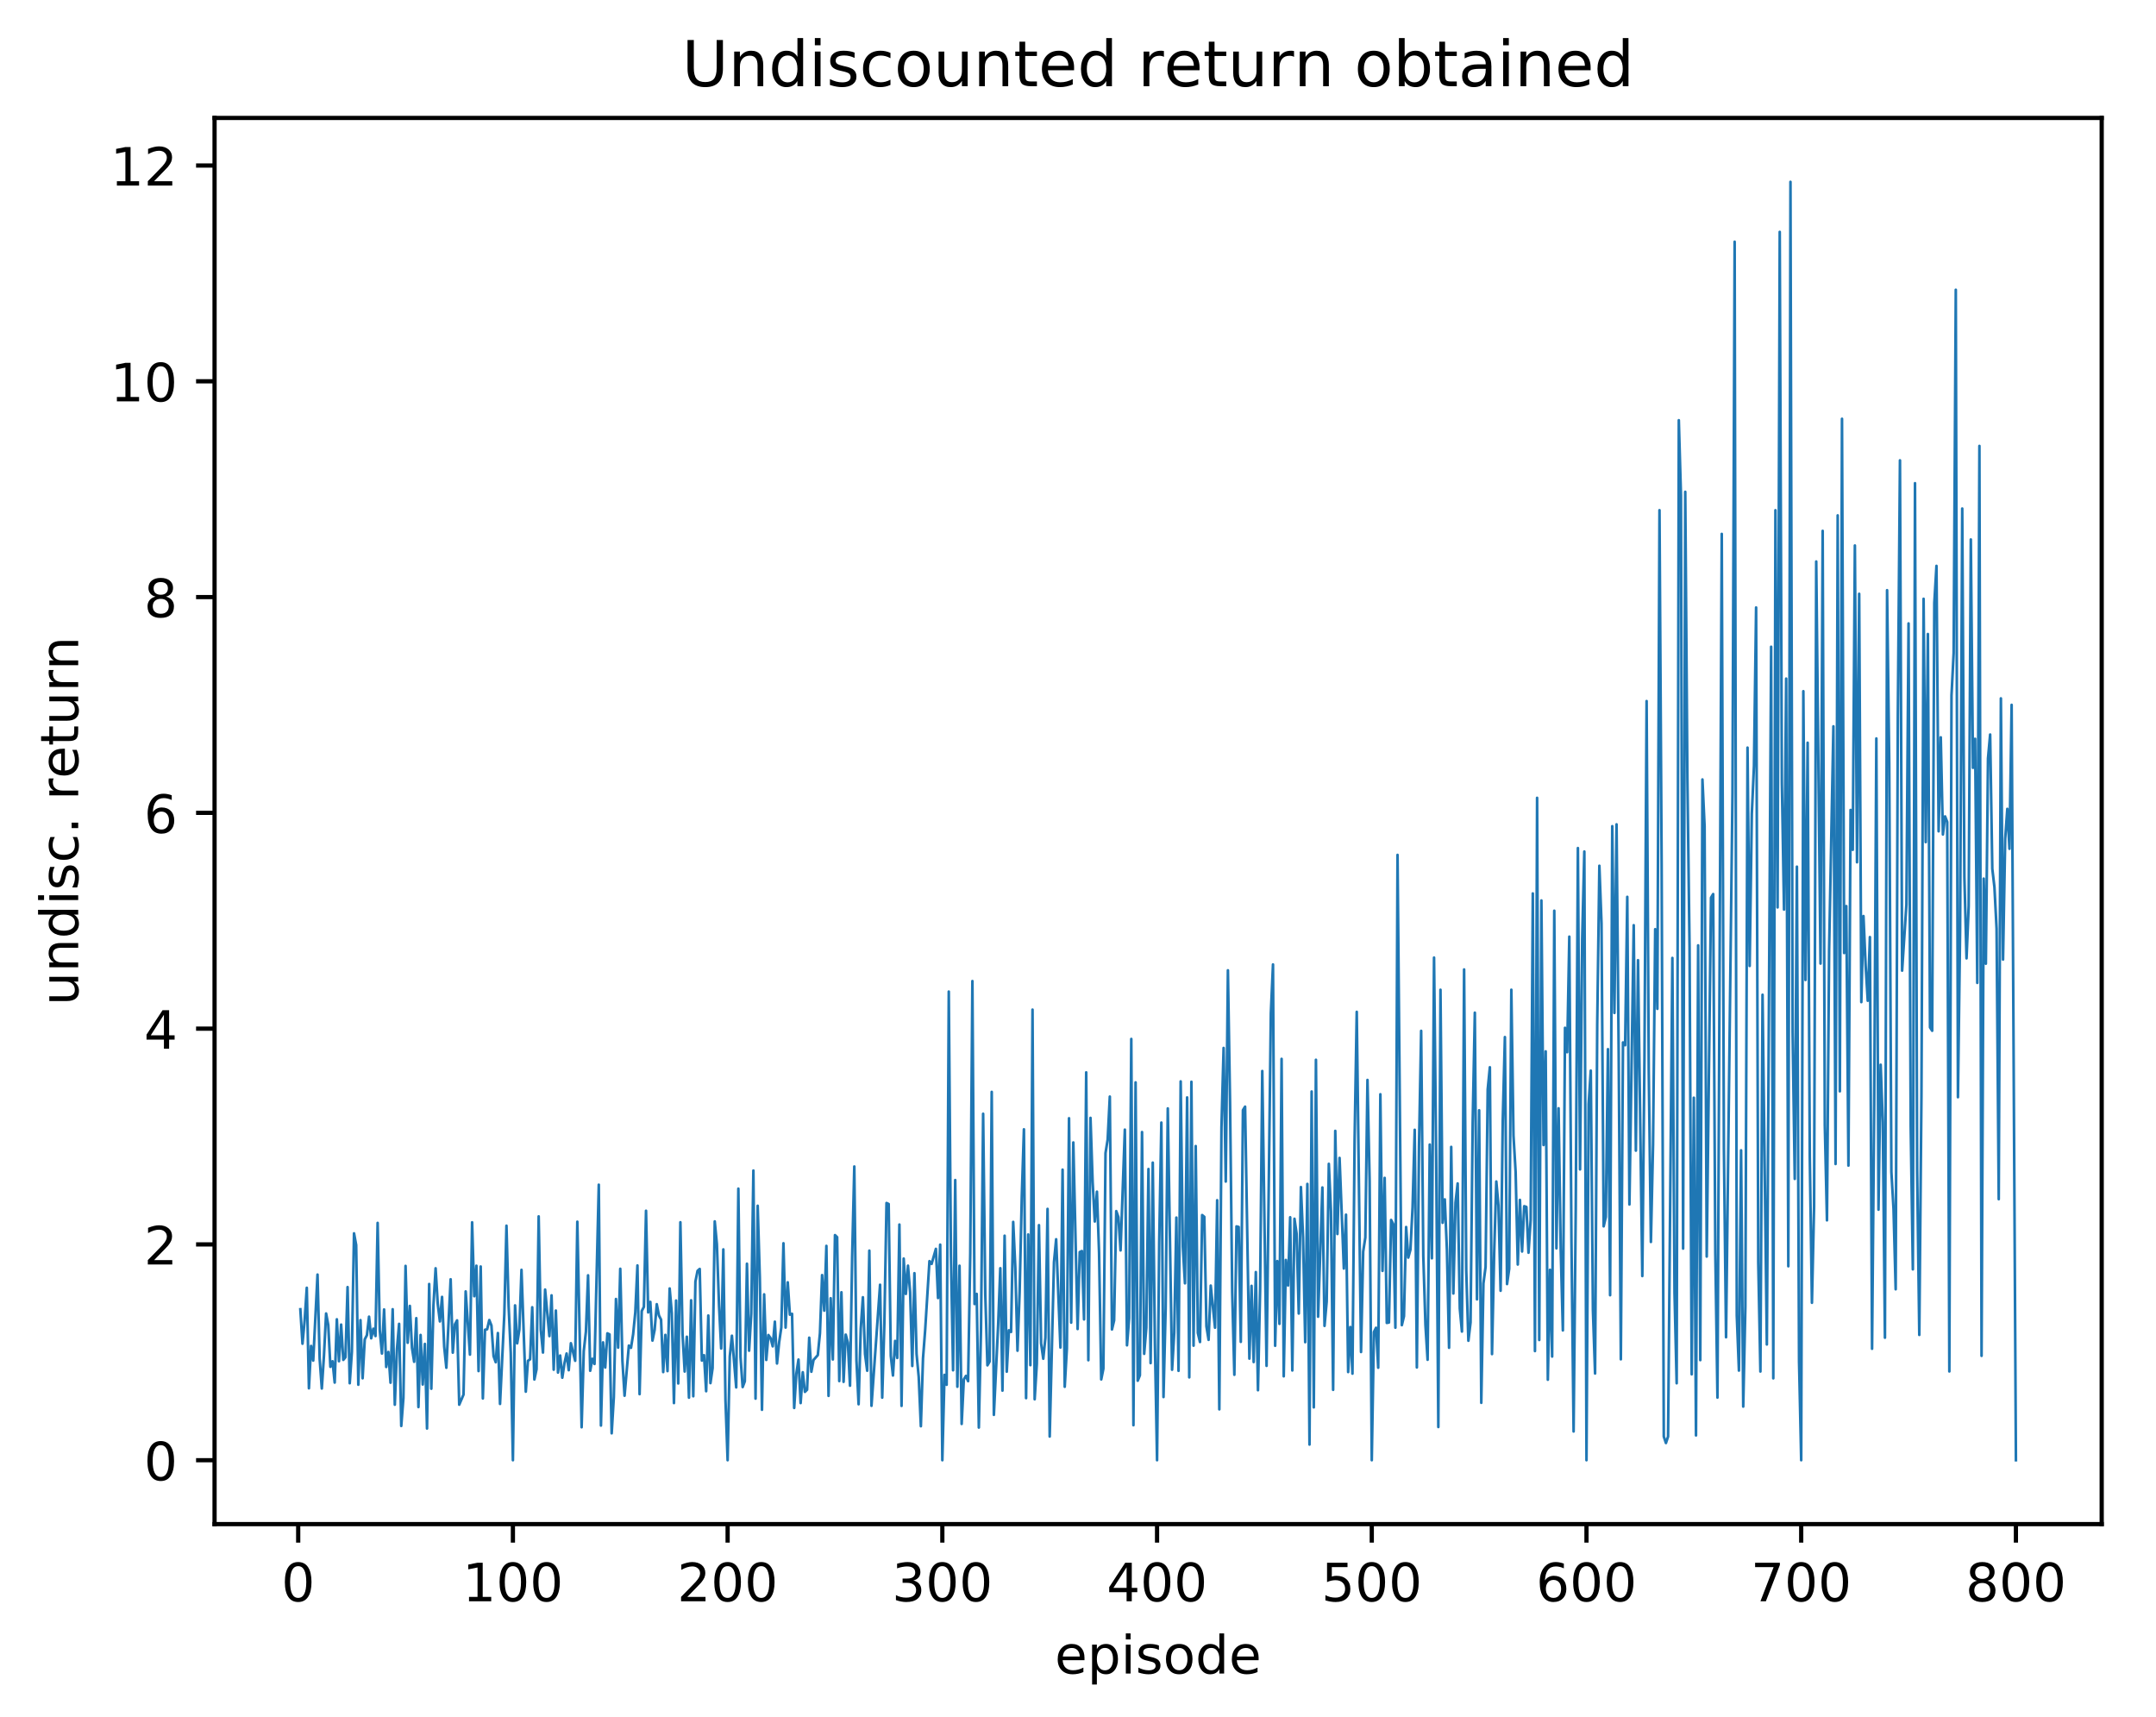 <?xml version="1.0" encoding="utf-8" standalone="no"?>
<!DOCTYPE svg PUBLIC "-//W3C//DTD SVG 1.1//EN"
  "http://www.w3.org/Graphics/SVG/1.1/DTD/svg11.dtd">
<!-- Created with matplotlib (http://matplotlib.org/) -->
<svg height="325pt" version="1.1" viewBox="0 0 408 325" width="408pt" xmlns="http://www.w3.org/2000/svg" xmlns:xlink="http://www.w3.org/1999/xlink">
 <defs>
  <style type="text/css">
*{stroke-linecap:butt;stroke-linejoin:round;}
  </style>
 </defs>
 <g id="figure_1">
  <g id="patch_1">
   <path d="M 0 325.986 
L 408.423 325.986 
L 408.423 0 
L 0 0 
z
" style="fill:#ffffff;"/>
  </g>
  <g id="axes_1">
   <g id="patch_2">
    <path d="M 40.603 288.43 
L 397.723 288.43 
L 397.723 22.318 
L 40.603 22.318 
z
" style="fill:#ffffff;"/>
   </g>
   <g id="matplotlib.axis_1">
    <g id="xtick_1">
     <g id="line2d_1">
      <defs>
       <path d="M 0 0 
L 0 3.5 
" id="mc76d1f4d60" style="stroke:#000000;stroke-width:0.8;"/>
      </defs>
      <g>
       <use style="stroke:#000000;stroke-width:0.8;" x="56.43" xlink:href="#mc76d1f4d60" y="288.43"/>
      </g>
     </g>
     <g id="text_1">
      <!-- 0 -->
      <defs>
       <path d="M 31.781 66.406 
Q 24.172 66.406 20.328 58.906 
Q 16.5 51.422 16.5 36.375 
Q 16.5 21.391 20.328 13.891 
Q 24.172 6.391 31.781 6.391 
Q 39.453 6.391 43.281 13.891 
Q 47.125 21.391 47.125 36.375 
Q 47.125 51.422 43.281 58.906 
Q 39.453 66.406 31.781 66.406 
z
M 31.781 74.219 
Q 44.047 74.219 50.516 64.516 
Q 56.984 54.828 56.984 36.375 
Q 56.984 17.969 50.516 8.266 
Q 44.047 -1.422 31.781 -1.422 
Q 19.531 -1.422 13.062 8.266 
Q 6.594 17.969 6.594 36.375 
Q 6.594 54.828 13.062 64.516 
Q 19.531 74.219 31.781 74.219 
z
" id="DejaVuSans-30"/>
      </defs>
      <g transform="translate(53.248 303.029)scale(0.1 -0.1)">
       <use xlink:href="#DejaVuSans-30"/>
      </g>
     </g>
    </g>
    <g id="xtick_2">
     <g id="line2d_2">
      <g>
       <use style="stroke:#000000;stroke-width:0.8;" x="97.062" xlink:href="#mc76d1f4d60" y="288.43"/>
      </g>
     </g>
     <g id="text_2">
      <!-- 100 -->
      <defs>
       <path d="M 12.406 8.297 
L 28.516 8.297 
L 28.516 63.922 
L 10.984 60.406 
L 10.984 69.391 
L 28.422 72.906 
L 38.281 72.906 
L 38.281 8.297 
L 54.391 8.297 
L 54.391 0 
L 12.406 0 
z
" id="DejaVuSans-31"/>
      </defs>
      <g transform="translate(87.518 303.029)scale(0.1 -0.1)">
       <use xlink:href="#DejaVuSans-31"/>
       <use x="63.623" xlink:href="#DejaVuSans-30"/>
       <use x="127.246" xlink:href="#DejaVuSans-30"/>
      </g>
     </g>
    </g>
    <g id="xtick_3">
     <g id="line2d_3">
      <g>
       <use style="stroke:#000000;stroke-width:0.8;" x="137.695" xlink:href="#mc76d1f4d60" y="288.43"/>
      </g>
     </g>
     <g id="text_3">
      <!-- 200 -->
      <defs>
       <path d="M 19.188 8.297 
L 53.609 8.297 
L 53.609 0 
L 7.328 0 
L 7.328 8.297 
Q 12.938 14.109 22.625 23.891 
Q 32.328 33.688 34.812 36.531 
Q 39.547 41.844 41.422 45.531 
Q 43.312 49.219 43.312 52.781 
Q 43.312 58.594 39.234 62.25 
Q 35.156 65.922 28.609 65.922 
Q 23.969 65.922 18.812 64.312 
Q 13.672 62.703 7.812 59.422 
L 7.812 69.391 
Q 13.766 71.781 18.938 73 
Q 24.125 74.219 28.422 74.219 
Q 39.75 74.219 46.484 68.547 
Q 53.219 62.891 53.219 53.422 
Q 53.219 48.922 51.531 44.891 
Q 49.859 40.875 45.406 35.406 
Q 44.188 33.984 37.641 27.219 
Q 31.109 20.453 19.188 8.297 
z
" id="DejaVuSans-32"/>
      </defs>
      <g transform="translate(128.151 303.029)scale(0.1 -0.1)">
       <use xlink:href="#DejaVuSans-32"/>
       <use x="63.623" xlink:href="#DejaVuSans-30"/>
       <use x="127.246" xlink:href="#DejaVuSans-30"/>
      </g>
     </g>
    </g>
    <g id="xtick_4">
     <g id="line2d_4">
      <g>
       <use style="stroke:#000000;stroke-width:0.8;" x="178.327" xlink:href="#mc76d1f4d60" y="288.43"/>
      </g>
     </g>
     <g id="text_4">
      <!-- 300 -->
      <defs>
       <path d="M 40.578 39.312 
Q 47.656 37.797 51.625 33 
Q 55.609 28.219 55.609 21.188 
Q 55.609 10.406 48.188 4.484 
Q 40.766 -1.422 27.094 -1.422 
Q 22.516 -1.422 17.656 -0.516 
Q 12.797 0.391 7.625 2.203 
L 7.625 11.719 
Q 11.719 9.328 16.594 8.109 
Q 21.484 6.891 26.812 6.891 
Q 36.078 6.891 40.938 10.547 
Q 45.797 14.203 45.797 21.188 
Q 45.797 27.641 41.281 31.266 
Q 36.766 34.906 28.719 34.906 
L 20.219 34.906 
L 20.219 43.016 
L 29.109 43.016 
Q 36.375 43.016 40.234 45.922 
Q 44.094 48.828 44.094 54.297 
Q 44.094 59.906 40.109 62.906 
Q 36.141 65.922 28.719 65.922 
Q 24.656 65.922 20.016 65.031 
Q 15.375 64.156 9.812 62.312 
L 9.812 71.094 
Q 15.438 72.656 20.344 73.438 
Q 25.25 74.219 29.594 74.219 
Q 40.828 74.219 47.359 69.109 
Q 53.906 64.016 53.906 55.328 
Q 53.906 49.266 50.438 45.094 
Q 46.969 40.922 40.578 39.312 
z
" id="DejaVuSans-33"/>
      </defs>
      <g transform="translate(168.784 303.029)scale(0.1 -0.1)">
       <use xlink:href="#DejaVuSans-33"/>
       <use x="63.623" xlink:href="#DejaVuSans-30"/>
       <use x="127.246" xlink:href="#DejaVuSans-30"/>
      </g>
     </g>
    </g>
    <g id="xtick_5">
     <g id="line2d_5">
      <g>
       <use style="stroke:#000000;stroke-width:0.8;" x="218.96" xlink:href="#mc76d1f4d60" y="288.43"/>
      </g>
     </g>
     <g id="text_5">
      <!-- 400 -->
      <defs>
       <path d="M 37.797 64.312 
L 12.891 25.391 
L 37.797 25.391 
z
M 35.203 72.906 
L 47.609 72.906 
L 47.609 25.391 
L 58.016 25.391 
L 58.016 17.188 
L 47.609 17.188 
L 47.609 0 
L 37.797 0 
L 37.797 17.188 
L 4.891 17.188 
L 4.891 26.703 
z
" id="DejaVuSans-34"/>
      </defs>
      <g transform="translate(209.416 303.029)scale(0.1 -0.1)">
       <use xlink:href="#DejaVuSans-34"/>
       <use x="63.623" xlink:href="#DejaVuSans-30"/>
       <use x="127.246" xlink:href="#DejaVuSans-30"/>
      </g>
     </g>
    </g>
    <g id="xtick_6">
     <g id="line2d_6">
      <g>
       <use style="stroke:#000000;stroke-width:0.8;" x="259.593" xlink:href="#mc76d1f4d60" y="288.43"/>
      </g>
     </g>
     <g id="text_6">
      <!-- 500 -->
      <defs>
       <path d="M 10.797 72.906 
L 49.516 72.906 
L 49.516 64.594 
L 19.828 64.594 
L 19.828 46.734 
Q 21.969 47.469 24.109 47.828 
Q 26.266 48.188 28.422 48.188 
Q 40.625 48.188 47.75 41.5 
Q 54.891 34.812 54.891 23.391 
Q 54.891 11.625 47.562 5.094 
Q 40.234 -1.422 26.906 -1.422 
Q 22.312 -1.422 17.547 -0.641 
Q 12.797 0.141 7.719 1.703 
L 7.719 11.625 
Q 12.109 9.234 16.797 8.062 
Q 21.484 6.891 26.703 6.891 
Q 35.156 6.891 40.078 11.328 
Q 45.016 15.766 45.016 23.391 
Q 45.016 31 40.078 35.438 
Q 35.156 39.891 26.703 39.891 
Q 22.75 39.891 18.812 39.016 
Q 14.891 38.141 10.797 36.281 
z
" id="DejaVuSans-35"/>
      </defs>
      <g transform="translate(250.049 303.029)scale(0.1 -0.1)">
       <use xlink:href="#DejaVuSans-35"/>
       <use x="63.623" xlink:href="#DejaVuSans-30"/>
       <use x="127.246" xlink:href="#DejaVuSans-30"/>
      </g>
     </g>
    </g>
    <g id="xtick_7">
     <g id="line2d_7">
      <g>
       <use style="stroke:#000000;stroke-width:0.8;" x="300.225" xlink:href="#mc76d1f4d60" y="288.43"/>
      </g>
     </g>
     <g id="text_7">
      <!-- 600 -->
      <defs>
       <path d="M 33.016 40.375 
Q 26.375 40.375 22.484 35.828 
Q 18.609 31.297 18.609 23.391 
Q 18.609 15.531 22.484 10.953 
Q 26.375 6.391 33.016 6.391 
Q 39.656 6.391 43.531 10.953 
Q 47.406 15.531 47.406 23.391 
Q 47.406 31.297 43.531 35.828 
Q 39.656 40.375 33.016 40.375 
z
M 52.594 71.297 
L 52.594 62.312 
Q 48.875 64.062 45.094 64.984 
Q 41.312 65.922 37.594 65.922 
Q 27.828 65.922 22.672 59.328 
Q 17.531 52.734 16.797 39.406 
Q 19.672 43.656 24.016 45.922 
Q 28.375 48.188 33.594 48.188 
Q 44.578 48.188 50.953 41.516 
Q 57.328 34.859 57.328 23.391 
Q 57.328 12.156 50.688 5.359 
Q 44.047 -1.422 33.016 -1.422 
Q 20.359 -1.422 13.672 8.266 
Q 6.984 17.969 6.984 36.375 
Q 6.984 53.656 15.188 63.938 
Q 23.391 74.219 37.203 74.219 
Q 40.922 74.219 44.703 73.484 
Q 48.484 72.75 52.594 71.297 
z
" id="DejaVuSans-36"/>
      </defs>
      <g transform="translate(290.681 303.029)scale(0.1 -0.1)">
       <use xlink:href="#DejaVuSans-36"/>
       <use x="63.623" xlink:href="#DejaVuSans-30"/>
       <use x="127.246" xlink:href="#DejaVuSans-30"/>
      </g>
     </g>
    </g>
    <g id="xtick_8">
     <g id="line2d_8">
      <g>
       <use style="stroke:#000000;stroke-width:0.8;" x="340.858" xlink:href="#mc76d1f4d60" y="288.43"/>
      </g>
     </g>
     <g id="text_8">
      <!-- 700 -->
      <defs>
       <path d="M 8.203 72.906 
L 55.078 72.906 
L 55.078 68.703 
L 28.609 0 
L 18.312 0 
L 43.219 64.594 
L 8.203 64.594 
z
" id="DejaVuSans-37"/>
      </defs>
      <g transform="translate(331.314 303.029)scale(0.1 -0.1)">
       <use xlink:href="#DejaVuSans-37"/>
       <use x="63.623" xlink:href="#DejaVuSans-30"/>
       <use x="127.246" xlink:href="#DejaVuSans-30"/>
      </g>
     </g>
    </g>
    <g id="xtick_9">
     <g id="line2d_9">
      <g>
       <use style="stroke:#000000;stroke-width:0.8;" x="381.49" xlink:href="#mc76d1f4d60" y="288.43"/>
      </g>
     </g>
     <g id="text_9">
      <!-- 800 -->
      <defs>
       <path d="M 31.781 34.625 
Q 24.75 34.625 20.719 30.859 
Q 16.703 27.094 16.703 20.516 
Q 16.703 13.922 20.719 10.156 
Q 24.75 6.391 31.781 6.391 
Q 38.812 6.391 42.859 10.172 
Q 46.922 13.969 46.922 20.516 
Q 46.922 27.094 42.891 30.859 
Q 38.875 34.625 31.781 34.625 
z
M 21.922 38.812 
Q 15.578 40.375 12.031 44.719 
Q 8.5 49.078 8.5 55.328 
Q 8.5 64.062 14.719 69.141 
Q 20.953 74.219 31.781 74.219 
Q 42.672 74.219 48.875 69.141 
Q 55.078 64.062 55.078 55.328 
Q 55.078 49.078 51.531 44.719 
Q 48 40.375 41.703 38.812 
Q 48.828 37.156 52.797 32.312 
Q 56.781 27.484 56.781 20.516 
Q 56.781 9.906 50.312 4.234 
Q 43.844 -1.422 31.781 -1.422 
Q 19.734 -1.422 13.25 4.234 
Q 6.781 9.906 6.781 20.516 
Q 6.781 27.484 10.781 32.312 
Q 14.797 37.156 21.922 38.812 
z
M 18.312 54.391 
Q 18.312 48.734 21.844 45.562 
Q 25.391 42.391 31.781 42.391 
Q 38.141 42.391 41.719 45.562 
Q 45.312 48.734 45.312 54.391 
Q 45.312 60.062 41.719 63.234 
Q 38.141 66.406 31.781 66.406 
Q 25.391 66.406 21.844 63.234 
Q 18.312 60.062 18.312 54.391 
z
" id="DejaVuSans-38"/>
      </defs>
      <g transform="translate(371.947 303.029)scale(0.1 -0.1)">
       <use xlink:href="#DejaVuSans-38"/>
       <use x="63.623" xlink:href="#DejaVuSans-30"/>
       <use x="127.246" xlink:href="#DejaVuSans-30"/>
      </g>
     </g>
    </g>
    <g id="text_10">
     <!-- episode -->
     <defs>
      <path d="M 56.203 29.594 
L 56.203 25.203 
L 14.891 25.203 
Q 15.484 15.922 20.484 11.062 
Q 25.484 6.203 34.422 6.203 
Q 39.594 6.203 44.453 7.469 
Q 49.312 8.734 54.109 11.281 
L 54.109 2.781 
Q 49.266 0.734 44.188 -0.344 
Q 39.109 -1.422 33.891 -1.422 
Q 20.797 -1.422 13.156 6.188 
Q 5.516 13.812 5.516 26.812 
Q 5.516 40.234 12.766 48.109 
Q 20.016 56 32.328 56 
Q 43.359 56 49.781 48.891 
Q 56.203 41.797 56.203 29.594 
z
M 47.219 32.234 
Q 47.125 39.594 43.094 43.984 
Q 39.062 48.391 32.422 48.391 
Q 24.906 48.391 20.391 44.141 
Q 15.875 39.891 15.188 32.172 
z
" id="DejaVuSans-65"/>
      <path d="M 18.109 8.203 
L 18.109 -20.797 
L 9.078 -20.797 
L 9.078 54.688 
L 18.109 54.688 
L 18.109 46.391 
Q 20.953 51.266 25.266 53.625 
Q 29.594 56 35.594 56 
Q 45.562 56 51.781 48.094 
Q 58.016 40.188 58.016 27.297 
Q 58.016 14.406 51.781 6.484 
Q 45.562 -1.422 35.594 -1.422 
Q 29.594 -1.422 25.266 0.953 
Q 20.953 3.328 18.109 8.203 
z
M 48.688 27.297 
Q 48.688 37.203 44.609 42.844 
Q 40.531 48.484 33.406 48.484 
Q 26.266 48.484 22.188 42.844 
Q 18.109 37.203 18.109 27.297 
Q 18.109 17.391 22.188 11.75 
Q 26.266 6.109 33.406 6.109 
Q 40.531 6.109 44.609 11.75 
Q 48.688 17.391 48.688 27.297 
z
" id="DejaVuSans-70"/>
      <path d="M 9.422 54.688 
L 18.406 54.688 
L 18.406 0 
L 9.422 0 
z
M 9.422 75.984 
L 18.406 75.984 
L 18.406 64.594 
L 9.422 64.594 
z
" id="DejaVuSans-69"/>
      <path d="M 44.281 53.078 
L 44.281 44.578 
Q 40.484 46.531 36.375 47.5 
Q 32.281 48.484 27.875 48.484 
Q 21.188 48.484 17.844 46.438 
Q 14.5 44.391 14.5 40.281 
Q 14.5 37.156 16.891 35.375 
Q 19.281 33.594 26.516 31.984 
L 29.594 31.297 
Q 39.156 29.25 43.188 25.516 
Q 47.219 21.781 47.219 15.094 
Q 47.219 7.469 41.188 3.016 
Q 35.156 -1.422 24.609 -1.422 
Q 20.219 -1.422 15.453 -0.562 
Q 10.688 0.297 5.422 2 
L 5.422 11.281 
Q 10.406 8.688 15.234 7.391 
Q 20.062 6.109 24.812 6.109 
Q 31.156 6.109 34.562 8.281 
Q 37.984 10.453 37.984 14.406 
Q 37.984 18.062 35.516 20.016 
Q 33.062 21.969 24.703 23.781 
L 21.578 24.516 
Q 13.234 26.266 9.516 29.906 
Q 5.812 33.547 5.812 39.891 
Q 5.812 47.609 11.281 51.797 
Q 16.75 56 26.812 56 
Q 31.781 56 36.172 55.266 
Q 40.578 54.547 44.281 53.078 
z
" id="DejaVuSans-73"/>
      <path d="M 30.609 48.391 
Q 23.391 48.391 19.188 42.75 
Q 14.984 37.109 14.984 27.297 
Q 14.984 17.484 19.156 11.844 
Q 23.344 6.203 30.609 6.203 
Q 37.797 6.203 41.984 11.859 
Q 46.188 17.531 46.188 27.297 
Q 46.188 37.016 41.984 42.703 
Q 37.797 48.391 30.609 48.391 
z
M 30.609 56 
Q 42.328 56 49.016 48.375 
Q 55.719 40.766 55.719 27.297 
Q 55.719 13.875 49.016 6.219 
Q 42.328 -1.422 30.609 -1.422 
Q 18.844 -1.422 12.172 6.219 
Q 5.516 13.875 5.516 27.297 
Q 5.516 40.766 12.172 48.375 
Q 18.844 56 30.609 56 
z
" id="DejaVuSans-6f"/>
      <path d="M 45.406 46.391 
L 45.406 75.984 
L 54.391 75.984 
L 54.391 0 
L 45.406 0 
L 45.406 8.203 
Q 42.578 3.328 38.25 0.953 
Q 33.938 -1.422 27.875 -1.422 
Q 17.969 -1.422 11.734 6.484 
Q 5.516 14.406 5.516 27.297 
Q 5.516 40.188 11.734 48.094 
Q 17.969 56 27.875 56 
Q 33.938 56 38.25 53.625 
Q 42.578 51.266 45.406 46.391 
z
M 14.797 27.297 
Q 14.797 17.391 18.875 11.75 
Q 22.953 6.109 30.078 6.109 
Q 37.203 6.109 41.297 11.75 
Q 45.406 17.391 45.406 27.297 
Q 45.406 37.203 41.297 42.844 
Q 37.203 48.484 30.078 48.484 
Q 22.953 48.484 18.875 42.844 
Q 14.797 37.203 14.797 27.297 
z
" id="DejaVuSans-64"/>
     </defs>
     <g transform="translate(199.608 316.707)scale(0.1 -0.1)">
      <use xlink:href="#DejaVuSans-65"/>
      <use x="61.523" xlink:href="#DejaVuSans-70"/>
      <use x="125" xlink:href="#DejaVuSans-69"/>
      <use x="152.783" xlink:href="#DejaVuSans-73"/>
      <use x="204.883" xlink:href="#DejaVuSans-6f"/>
      <use x="266.064" xlink:href="#DejaVuSans-64"/>
      <use x="329.541" xlink:href="#DejaVuSans-65"/>
     </g>
    </g>
   </g>
   <g id="matplotlib.axis_2">
    <g id="ytick_1">
     <g id="line2d_10">
      <defs>
       <path d="M 0 0 
L -3.5 0 
" id="m480cc9c3a6" style="stroke:#000000;stroke-width:0.8;"/>
      </defs>
      <g>
       <use style="stroke:#000000;stroke-width:0.8;" x="40.603" xlink:href="#m480cc9c3a6" y="276.334"/>
      </g>
     </g>
     <g id="text_11">
      <!-- 0 -->
      <g transform="translate(27.241 280.133)scale(0.1 -0.1)">
       <use xlink:href="#DejaVuSans-30"/>
      </g>
     </g>
    </g>
    <g id="ytick_2">
     <g id="line2d_11">
      <g>
       <use style="stroke:#000000;stroke-width:0.8;" x="40.603" xlink:href="#m480cc9c3a6" y="235.499"/>
      </g>
     </g>
     <g id="text_12">
      <!-- 2 -->
      <g transform="translate(27.241 239.298)scale(0.1 -0.1)">
       <use xlink:href="#DejaVuSans-32"/>
      </g>
     </g>
    </g>
    <g id="ytick_3">
     <g id="line2d_12">
      <g>
       <use style="stroke:#000000;stroke-width:0.8;" x="40.603" xlink:href="#m480cc9c3a6" y="194.664"/>
      </g>
     </g>
     <g id="text_13">
      <!-- 4 -->
      <g transform="translate(27.241 198.463)scale(0.1 -0.1)">
       <use xlink:href="#DejaVuSans-34"/>
      </g>
     </g>
    </g>
    <g id="ytick_4">
     <g id="line2d_13">
      <g>
       <use style="stroke:#000000;stroke-width:0.8;" x="40.603" xlink:href="#m480cc9c3a6" y="153.828"/>
      </g>
     </g>
     <g id="text_14">
      <!-- 6 -->
      <g transform="translate(27.241 157.628)scale(0.1 -0.1)">
       <use xlink:href="#DejaVuSans-36"/>
      </g>
     </g>
    </g>
    <g id="ytick_5">
     <g id="line2d_14">
      <g>
       <use style="stroke:#000000;stroke-width:0.8;" x="40.603" xlink:href="#m480cc9c3a6" y="112.993"/>
      </g>
     </g>
     <g id="text_15">
      <!-- 8 -->
      <g transform="translate(27.241 116.792)scale(0.1 -0.1)">
       <use xlink:href="#DejaVuSans-38"/>
      </g>
     </g>
    </g>
    <g id="ytick_6">
     <g id="line2d_15">
      <g>
       <use style="stroke:#000000;stroke-width:0.8;" x="40.603" xlink:href="#m480cc9c3a6" y="72.158"/>
      </g>
     </g>
     <g id="text_16">
      <!-- 10 -->
      <g transform="translate(20.878 75.957)scale(0.1 -0.1)">
       <use xlink:href="#DejaVuSans-31"/>
       <use x="63.623" xlink:href="#DejaVuSans-30"/>
      </g>
     </g>
    </g>
    <g id="ytick_7">
     <g id="line2d_16">
      <g>
       <use style="stroke:#000000;stroke-width:0.8;" x="40.603" xlink:href="#m480cc9c3a6" y="31.323"/>
      </g>
     </g>
     <g id="text_17">
      <!-- 12 -->
      <g transform="translate(20.878 35.122)scale(0.1 -0.1)">
       <use xlink:href="#DejaVuSans-31"/>
       <use x="63.623" xlink:href="#DejaVuSans-32"/>
      </g>
     </g>
    </g>
    <g id="text_18">
     <!-- undisc. return -->
     <defs>
      <path d="M 8.5 21.578 
L 8.5 54.688 
L 17.484 54.688 
L 17.484 21.922 
Q 17.484 14.156 20.5 10.266 
Q 23.531 6.391 29.594 6.391 
Q 36.859 6.391 41.078 11.031 
Q 45.312 15.672 45.312 23.688 
L 45.312 54.688 
L 54.297 54.688 
L 54.297 0 
L 45.312 0 
L 45.312 8.406 
Q 42.047 3.422 37.719 1 
Q 33.406 -1.422 27.688 -1.422 
Q 18.266 -1.422 13.375 4.438 
Q 8.5 10.297 8.5 21.578 
z
M 31.109 56 
z
" id="DejaVuSans-75"/>
      <path d="M 54.891 33.016 
L 54.891 0 
L 45.906 0 
L 45.906 32.719 
Q 45.906 40.484 42.875 44.328 
Q 39.844 48.188 33.797 48.188 
Q 26.516 48.188 22.312 43.547 
Q 18.109 38.922 18.109 30.906 
L 18.109 0 
L 9.078 0 
L 9.078 54.688 
L 18.109 54.688 
L 18.109 46.188 
Q 21.344 51.125 25.703 53.562 
Q 30.078 56 35.797 56 
Q 45.219 56 50.047 50.172 
Q 54.891 44.344 54.891 33.016 
z
" id="DejaVuSans-6e"/>
      <path d="M 48.781 52.594 
L 48.781 44.188 
Q 44.969 46.297 41.141 47.344 
Q 37.312 48.391 33.406 48.391 
Q 24.656 48.391 19.812 42.844 
Q 14.984 37.312 14.984 27.297 
Q 14.984 17.281 19.812 11.734 
Q 24.656 6.203 33.406 6.203 
Q 37.312 6.203 41.141 7.25 
Q 44.969 8.297 48.781 10.406 
L 48.781 2.094 
Q 45.016 0.344 40.984 -0.531 
Q 36.969 -1.422 32.422 -1.422 
Q 20.062 -1.422 12.781 6.344 
Q 5.516 14.109 5.516 27.297 
Q 5.516 40.672 12.859 48.328 
Q 20.219 56 33.016 56 
Q 37.156 56 41.109 55.141 
Q 45.062 54.297 48.781 52.594 
z
" id="DejaVuSans-63"/>
      <path d="M 10.688 12.406 
L 21 12.406 
L 21 0 
L 10.688 0 
z
" id="DejaVuSans-2e"/>
      <path id="DejaVuSans-20"/>
      <path d="M 41.109 46.297 
Q 39.594 47.172 37.812 47.578 
Q 36.031 48 33.891 48 
Q 26.266 48 22.188 43.047 
Q 18.109 38.094 18.109 28.812 
L 18.109 0 
L 9.078 0 
L 9.078 54.688 
L 18.109 54.688 
L 18.109 46.188 
Q 20.953 51.172 25.484 53.578 
Q 30.031 56 36.531 56 
Q 37.453 56 38.578 55.875 
Q 39.703 55.766 41.062 55.516 
z
" id="DejaVuSans-72"/>
      <path d="M 18.312 70.219 
L 18.312 54.688 
L 36.812 54.688 
L 36.812 47.703 
L 18.312 47.703 
L 18.312 18.016 
Q 18.312 11.328 20.141 9.422 
Q 21.969 7.516 27.594 7.516 
L 36.812 7.516 
L 36.812 0 
L 27.594 0 
Q 17.188 0 13.234 3.875 
Q 9.281 7.766 9.281 18.016 
L 9.281 47.703 
L 2.688 47.703 
L 2.688 54.688 
L 9.281 54.688 
L 9.281 70.219 
z
" id="DejaVuSans-74"/>
     </defs>
     <g transform="translate(14.798 190.29)rotate(-90)scale(0.1 -0.1)">
      <use xlink:href="#DejaVuSans-75"/>
      <use x="63.379" xlink:href="#DejaVuSans-6e"/>
      <use x="126.758" xlink:href="#DejaVuSans-64"/>
      <use x="190.234" xlink:href="#DejaVuSans-69"/>
      <use x="218.018" xlink:href="#DejaVuSans-73"/>
      <use x="270.117" xlink:href="#DejaVuSans-63"/>
      <use x="325.098" xlink:href="#DejaVuSans-2e"/>
      <use x="356.885" xlink:href="#DejaVuSans-20"/>
      <use x="388.672" xlink:href="#DejaVuSans-72"/>
      <use x="429.754" xlink:href="#DejaVuSans-65"/>
      <use x="491.277" xlink:href="#DejaVuSans-74"/>
      <use x="530.486" xlink:href="#DejaVuSans-75"/>
      <use x="593.865" xlink:href="#DejaVuSans-72"/>
      <use x="634.963" xlink:href="#DejaVuSans-6e"/>
     </g>
    </g>
   </g>
   <g id="line2d_17">
    <path clip-path="url(#peef1fb864b)" d="M 56.836 247.771 
L 57.242 254.288 
L 57.649 249.905 
L 58.055 243.704 
L 58.461 262.727 
L 58.867 254.709 
L 59.274 257.48 
L 60.086 241.208 
L 60.493 257.135 
L 60.899 262.765 
L 61.305 256.557 
L 61.712 248.568 
L 62.118 250.757 
L 62.524 258.66 
L 62.931 257.614 
L 63.337 261.642 
L 63.743 249.669 
L 64.15 257.604 
L 64.556 250.671 
L 64.962 257.35 
L 65.369 256.855 
L 65.775 243.575 
L 66.181 261.77 
L 66.588 255.817 
L 66.994 233.403 
L 67.4 235.621 
L 67.807 262.048 
L 68.213 249.828 
L 68.619 260.83 
L 69.026 253.47 
L 69.432 252.679 
L 69.838 249.174 
L 70.245 253.266 
L 70.651 251.444 
L 71.057 252.84 
L 71.464 231.427 
L 71.87 251.758 
L 72.276 256.144 
L 72.683 247.808 
L 73.089 258.692 
L 73.495 255.851 
L 73.902 261.667 
L 74.308 247.764 
L 74.714 265.831 
L 75.121 255.283 
L 75.527 250.53 
L 75.933 269.851 
L 76.34 264.556 
L 76.746 239.565 
L 77.152 254.11 
L 77.558 247.136 
L 77.965 255.086 
L 78.371 257.712 
L 78.777 249.453 
L 79.184 266.276 
L 79.59 252.634 
L 79.996 262.008 
L 80.403 254.329 
L 80.809 270.336 
L 81.215 242.988 
L 81.622 262.809 
L 82.028 247.011 
L 82.434 240.017 
L 82.841 246.787 
L 83.247 250.07 
L 83.653 245.429 
L 84.06 254.856 
L 84.466 258.839 
L 85.279 242.096 
L 85.685 255.982 
L 86.091 250.63 
L 86.498 249.874 
L 86.904 265.827 
L 87.717 263.911 
L 88.123 244.394 
L 88.936 256.353 
L 89.342 231.316 
L 89.748 245.3 
L 90.155 239.532 
L 90.561 259.466 
L 90.967 239.677 
L 91.374 264.645 
L 91.78 251.65 
L 92.186 251.554 
L 92.593 249.807 
L 92.999 250.844 
L 93.405 256.651 
L 93.812 257.792 
L 94.218 252.268 
L 94.624 265.685 
L 95.437 248.724 
L 95.843 231.957 
L 96.249 247.159 
L 96.656 256.041 
L 97.062 276.334 
L 97.468 247.038 
L 97.875 254.217 
L 98.281 251.613 
L 98.687 240.308 
L 99.5 263.363 
L 99.906 257.531 
L 100.313 257.241 
L 100.719 247.392 
L 101.125 261.056 
L 101.532 259.13 
L 101.938 230.193 
L 102.344 251.678 
L 102.751 255.961 
L 103.157 244.045 
L 103.97 252.851 
L 104.376 245.136 
L 104.782 259.205 
L 105.189 248.016 
L 105.595 259.751 
L 106.001 256.523 
L 106.408 260.723 
L 106.814 258.002 
L 107.22 256.144 
L 107.627 259.303 
L 108.033 254.198 
L 108.846 257.518 
L 109.252 231.2 
L 110.065 270.099 
L 110.471 255.691 
L 110.877 252.005 
L 111.284 241.349 
L 111.69 259.409 
L 112.096 257.135 
L 112.503 258.126 
L 113.315 224.198 
L 113.722 269.777 
L 114.128 254.037 
L 114.534 258.792 
L 114.94 252.327 
L 115.347 252.525 
L 115.753 271.245 
L 116.159 264.392 
L 116.566 245.828 
L 116.972 255.029 
L 117.378 240.108 
L 117.785 257.525 
L 118.191 264.13 
L 119.004 254.647 
L 119.41 255.065 
L 119.816 252.489 
L 120.223 248.335 
L 120.629 239.48 
L 121.035 263.836 
L 121.442 248.105 
L 121.848 247.315 
L 122.254 229.128 
L 122.661 248.364 
L 123.067 246.373 
L 123.473 253.697 
L 123.88 251.694 
L 124.286 246.81 
L 124.692 248.931 
L 125.099 249.733 
L 125.505 259.656 
L 125.911 252.62 
L 126.318 259.474 
L 126.724 243.834 
L 127.13 248.5 
L 127.537 265.522 
L 127.943 246.116 
L 128.349 261.812 
L 128.756 231.301 
L 129.162 252.463 
L 129.568 259.554 
L 129.975 252.968 
L 130.381 264.498 
L 130.787 246.073 
L 131.194 264.235 
L 131.6 242.537 
L 132.006 240.491 
L 132.413 240.139 
L 132.819 257.476 
L 133.225 256.464 
L 133.631 263.277 
L 134.038 248.953 
L 134.444 261.748 
L 134.85 258.901 
L 135.257 231.14 
L 135.663 235.448 
L 136.069 247.043 
L 136.476 255.195 
L 136.882 236.442 
L 137.288 264.987 
L 137.695 276.334 
L 138.101 256.701 
L 138.507 252.777 
L 139.32 262.555 
L 139.726 224.946 
L 140.133 256.834 
L 140.539 262.493 
L 140.945 261.4 
L 141.352 239.153 
L 141.758 255.612 
L 142.164 248.613 
L 142.571 221.519 
L 142.977 264.681 
L 143.383 228.184 
L 143.79 241.856 
L 144.196 266.794 
L 144.602 244.949 
L 145.009 257.362 
L 145.415 252.646 
L 145.821 253.234 
L 146.228 254.788 
L 146.634 250.119 
L 147.04 258.031 
L 147.447 254.025 
L 147.853 251.213 
L 148.259 235.281 
L 148.666 251.236 
L 149.072 242.671 
L 149.478 248.795 
L 149.885 248.63 
L 150.291 266.445 
L 150.697 260.011 
L 151.104 257.288 
L 151.51 265.524 
L 151.916 259.69 
L 152.322 263.405 
L 152.729 262.996 
L 153.135 253.148 
L 153.541 259.595 
L 153.948 257.37 
L 154.76 256.447 
L 155.167 252.307 
L 155.573 241.305 
L 155.979 248.03 
L 156.386 235.776 
L 156.792 264.159 
L 157.198 245.684 
L 157.605 257.269 
L 158.011 233.737 
L 158.417 234.129 
L 158.824 261.36 
L 159.23 244.556 
L 159.636 261.508 
L 160.043 252.571 
L 160.449 254.085 
L 160.855 262.237 
L 161.262 237.789 
L 161.668 220.75 
L 162.074 257.442 
L 162.481 265.744 
L 162.887 251.446 
L 163.293 245.497 
L 163.7 256.231 
L 164.106 259.401 
L 164.512 236.673 
L 164.919 266.038 
L 166.544 243.13 
L 166.95 264.495 
L 167.357 250.369 
L 167.763 227.661 
L 168.169 227.854 
L 168.576 256.588 
L 168.982 260.306 
L 169.388 253.762 
L 169.795 256.981 
L 170.201 231.737 
L 170.607 266.057 
L 171.013 238.177 
L 171.42 244.867 
L 171.826 239.522 
L 172.232 244.547 
L 172.639 258.507 
L 173.045 240.944 
L 173.451 256.238 
L 173.858 260.586 
L 174.264 269.902 
L 174.67 257.044 
L 175.077 251.705 
L 175.889 238.664 
L 176.296 239.195 
L 177.108 236.338 
L 177.515 245.643 
L 177.921 235.542 
L 178.327 276.334 
L 178.734 260.185 
L 179.14 262.057 
L 179.546 187.652 
L 179.953 237.515 
L 180.359 259.318 
L 180.765 223.32 
L 181.172 262.429 
L 181.578 239.532 
L 181.984 269.472 
L 182.391 261.041 
L 182.797 260.378 
L 183.203 261.377 
L 183.61 237.232 
L 184.016 185.663 
L 184.422 246.78 
L 184.829 244.865 
L 185.235 270.157 
L 185.641 251.758 
L 186.048 210.775 
L 186.454 244.994 
L 186.86 258.38 
L 187.267 257.679 
L 187.673 206.632 
L 188.079 267.753 
L 188.892 250.681 
L 189.298 240.003 
L 189.704 263.164 
L 190.111 233.85 
L 190.517 259.584 
L 190.923 251.745 
L 191.33 252.066 
L 191.736 231.24 
L 192.142 239.971 
L 192.549 255.613 
L 192.955 244.425 
L 193.361 226.483 
L 193.768 213.717 
L 194.174 264.589 
L 194.58 233.618 
L 194.987 258.351 
L 195.393 191.066 
L 195.799 264.8 
L 196.206 258.123 
L 196.612 231.853 
L 197.018 254.231 
L 197.425 257.132 
L 197.831 253.145 
L 198.237 228.776 
L 198.644 271.853 
L 199.456 238.862 
L 199.863 234.52 
L 200.675 255.012 
L 201.082 221.352 
L 201.488 262.438 
L 201.894 255.182 
L 202.301 211.619 
L 202.707 250.303 
L 203.113 216.203 
L 203.926 251.507 
L 204.332 236.946 
L 204.739 236.753 
L 205.145 249.69 
L 205.551 202.937 
L 205.958 257.413 
L 206.364 211.55 
L 206.77 223.679 
L 207.177 231.159 
L 207.583 225.52 
L 207.989 237.122 
L 208.395 261.046 
L 208.802 259.011 
L 209.208 218.203 
L 209.614 215.647 
L 210.021 207.524 
L 210.427 251.589 
L 210.833 249.886 
L 211.24 229.194 
L 211.646 230.343 
L 212.052 236.632 
L 212.865 213.776 
L 213.271 254.591 
L 213.678 249.473 
L 214.084 196.614 
L 214.49 269.713 
L 214.897 204.836 
L 215.303 261.293 
L 215.709 260.269 
L 216.116 214.237 
L 216.522 256.205 
L 216.928 251.255 
L 217.335 221.231 
L 217.741 257.962 
L 218.147 220.024 
L 218.554 254.169 
L 218.96 276.334 
L 219.366 235.179 
L 219.773 212.441 
L 220.179 264.382 
L 220.585 247.636 
L 220.992 209.759 
L 221.804 259.212 
L 222.211 252.198 
L 222.617 230.422 
L 223.023 259.42 
L 223.43 204.649 
L 223.836 235.924 
L 224.242 242.857 
L 224.649 207.68 
L 225.055 260.66 
L 225.461 204.722 
L 225.868 254.658 
L 226.274 216.883 
L 226.68 252.245 
L 227.086 253.968 
L 227.493 229.942 
L 227.899 230.278 
L 228.305 250.997 
L 228.712 253.556 
L 229.118 243.289 
L 229.931 251.256 
L 230.337 227.135 
L 230.743 266.71 
L 231.15 213.351 
L 231.556 198.316 
L 231.962 223.602 
L 232.369 183.626 
L 232.775 208.633 
L 233.181 244.534 
L 233.588 260.165 
L 233.994 232.092 
L 234.4 232.196 
L 234.807 253.938 
L 235.213 210.081 
L 235.619 209.428 
L 236.432 257.111 
L 236.838 243.339 
L 237.245 257.757 
L 237.651 240.732 
L 238.057 263.089 
L 238.464 244.011 
L 238.87 202.685 
L 239.683 258.477 
L 240.495 191.764 
L 240.902 182.518 
L 241.308 254.679 
L 241.714 238.651 
L 242.121 250.533 
L 242.527 200.383 
L 242.933 260.458 
L 243.34 238.438 
L 243.746 243.272 
L 244.152 230.362 
L 244.559 259.351 
L 244.965 230.646 
L 245.371 233.48 
L 245.777 248.577 
L 246.184 224.644 
L 246.59 234.175 
L 246.996 253.999 
L 247.403 224.051 
L 247.809 273.374 
L 248.215 206.56 
L 248.622 266.335 
L 249.028 200.559 
L 249.434 249.18 
L 250.247 224.724 
L 250.653 250.915 
L 251.06 246.301 
L 251.466 220.249 
L 251.872 229.227 
L 252.279 263.017 
L 252.685 214.011 
L 253.091 233.529 
L 253.498 219.128 
L 254.31 240.06 
L 254.717 229.872 
L 255.123 259.65 
L 255.529 251.133 
L 255.936 259.954 
L 256.342 215.863 
L 256.748 191.485 
L 257.561 255.859 
L 257.967 236.857 
L 258.374 234.196 
L 258.78 204.373 
L 259.186 223.465 
L 259.593 276.334 
L 259.999 252.074 
L 260.405 251.274 
L 260.812 258.83 
L 261.218 207.082 
L 261.624 240.506 
L 262.031 222.909 
L 262.437 250.353 
L 262.843 250.273 
L 263.25 230.868 
L 263.656 231.659 
L 264.062 251.257 
L 264.468 161.785 
L 265.281 250.777 
L 265.687 249.082 
L 266.094 232.206 
L 266.5 237.988 
L 266.906 236.507 
L 267.313 228.504 
L 267.719 213.806 
L 268.125 258.779 
L 268.532 216.842 
L 268.938 195.082 
L 269.344 237.687 
L 269.751 250.762 
L 270.157 257.33 
L 270.563 216.603 
L 270.97 238.124 
L 271.376 181.22 
L 271.782 219.058 
L 272.189 270.053 
L 272.595 187.308 
L 273.001 231.406 
L 273.408 226.976 
L 273.814 236.548 
L 274.22 255.055 
L 274.627 217.043 
L 275.033 244.787 
L 275.439 227.596 
L 275.846 223.96 
L 276.252 247.624 
L 276.658 251.989 
L 277.065 183.463 
L 277.471 240.385 
L 277.877 253.723 
L 278.284 250.275 
L 278.69 212.403 
L 279.096 191.644 
L 279.503 245.89 
L 279.909 210.114 
L 280.315 265.472 
L 280.722 242.883 
L 281.128 239.787 
L 281.534 206.156 
L 281.941 201.97 
L 282.347 256.25 
L 282.753 237.167 
L 283.159 223.59 
L 283.566 228.136 
L 283.972 244.266 
L 284.378 212.104 
L 284.785 196.261 
L 285.191 243.001 
L 285.597 240.111 
L 286.004 187.301 
L 286.41 214.885 
L 286.816 221.778 
L 287.223 239.303 
L 287.629 227.074 
L 288.035 236.837 
L 288.442 228.266 
L 288.848 228.406 
L 289.254 237.066 
L 289.661 230.839 
L 290.067 169.078 
L 290.473 255.679 
L 290.88 150.985 
L 291.286 253.584 
L 291.692 170.409 
L 292.099 216.688 
L 292.505 198.964 
L 292.911 261.105 
L 293.318 240.307 
L 293.724 256.718 
L 294.13 172.349 
L 294.537 236.237 
L 294.943 209.737 
L 295.349 236.39 
L 295.756 251.768 
L 296.162 194.505 
L 296.568 199.122 
L 296.975 177.255 
L 297.381 234.934 
L 297.787 270.897 
L 298.194 228.704 
L 298.6 160.491 
L 299.006 221.3 
L 299.413 177.678 
L 299.819 161.146 
L 300.225 276.334 
L 300.632 208.958 
L 301.038 202.612 
L 301.444 247.909 
L 301.85 259.923 
L 302.257 193.819 
L 302.663 163.839 
L 303.069 174.758 
L 303.476 232.079 
L 303.882 230.305 
L 304.288 198.55 
L 304.695 245.112 
L 305.101 156.349 
L 305.507 191.693 
L 305.914 156.003 
L 306.32 199.49 
L 306.726 257.239 
L 307.133 197.272 
L 307.539 197.8 
L 307.945 169.724 
L 308.352 227.937 
L 309.164 175.091 
L 309.571 217.75 
L 309.977 181.711 
L 310.79 241.482 
L 311.196 200.119 
L 311.602 132.674 
L 312.009 202.542 
L 312.415 235.032 
L 312.821 216.584 
L 313.228 175.845 
L 313.634 190.917 
L 314.04 96.551 
L 314.447 163.517 
L 314.853 271.853 
L 315.259 273.083 
L 315.666 271.849 
L 316.478 181.284 
L 316.885 244.649 
L 317.291 261.773 
L 317.697 79.526 
L 318.104 93.8 
L 318.51 236.288 
L 318.916 93.072 
L 319.323 147.391 
L 319.729 179.282 
L 320.135 260.076 
L 320.541 207.738 
L 320.948 271.641 
L 321.354 178.904 
L 321.76 257.397 
L 322.167 147.512 
L 322.573 156.35 
L 322.979 237.794 
L 323.792 169.882 
L 324.198 169.193 
L 324.605 237.07 
L 325.011 264.483 
L 325.824 101.036 
L 326.23 217.189 
L 326.636 253.065 
L 327.855 150.094 
L 328.262 45.749 
L 328.668 248.925 
L 329.074 259.376 
L 329.481 217.694 
L 329.887 266.187 
L 330.293 247.231 
L 330.7 141.484 
L 331.106 182.8 
L 331.512 154.011 
L 331.919 144.962 
L 332.325 114.965 
L 332.731 238.888 
L 333.138 259.551 
L 333.544 188.25 
L 334.357 254.432 
L 335.169 122.394 
L 335.576 260.838 
L 335.982 96.557 
L 336.388 171.719 
L 336.795 43.882 
L 337.201 148.105 
L 337.607 172.13 
L 338.014 128.423 
L 338.42 239.632 
L 338.826 34.414 
L 339.232 195.309 
L 339.639 223.101 
L 340.045 164.011 
L 340.451 257.658 
L 340.858 276.334 
L 341.264 130.808 
L 341.67 185.458 
L 342.077 140.559 
L 342.483 218.902 
L 342.889 246.542 
L 343.296 228.337 
L 343.702 106.261 
L 344.515 182.348 
L 344.921 100.461 
L 345.327 212.926 
L 345.734 230.938 
L 346.14 179.778 
L 346.953 137.453 
L 347.359 220.277 
L 347.765 97.535 
L 348.172 206.524 
L 348.578 79.253 
L 348.984 180.353 
L 349.391 171.47 
L 349.797 220.578 
L 350.203 153.28 
L 350.61 160.818 
L 351.016 103.232 
L 351.422 163.177 
L 351.829 112.376 
L 352.235 189.642 
L 352.641 173.358 
L 353.048 182.673 
L 353.454 189.386 
L 353.86 177.337 
L 354.267 255.245 
L 354.673 209.055 
L 355.079 139.752 
L 355.486 228.924 
L 355.892 201.492 
L 356.298 212.332 
L 356.705 253.15 
L 357.111 111.691 
L 357.517 144.276 
L 357.923 221.769 
L 358.33 228.779 
L 358.736 243.986 
L 359.142 135.48 
L 359.549 87.118 
L 359.955 183.685 
L 360.768 171.162 
L 361.174 117.983 
L 361.58 213.154 
L 361.987 240.217 
L 362.393 91.44 
L 362.799 221.487 
L 363.206 252.624 
L 363.612 207.483 
L 364.018 113.317 
L 364.425 159.367 
L 364.831 119.986 
L 365.237 194.427 
L 365.644 195.067 
L 366.05 114.078 
L 366.456 107.091 
L 366.863 157.318 
L 367.269 139.534 
L 367.675 157.921 
L 368.082 154.499 
L 368.488 155.554 
L 368.894 259.535 
L 369.301 131.614 
L 369.707 123.584 
L 370.113 54.836 
L 370.52 207.637 
L 370.926 176.072 
L 371.332 96.238 
L 371.739 165.983 
L 372.145 181.362 
L 372.551 171.459 
L 372.958 102.094 
L 373.364 145.302 
L 373.77 139.812 
L 374.177 186.004 
L 374.583 84.387 
L 374.989 256.583 
L 375.396 166.273 
L 375.802 182.37 
L 376.208 143.547 
L 376.614 139.005 
L 377.021 164.398 
L 377.427 167.896 
L 377.833 175.75 
L 378.24 226.935 
L 378.646 132.164 
L 379.052 181.588 
L 379.459 158.755 
L 379.865 153.071 
L 380.271 160.625 
L 380.678 133.388 
L 381.49 276.334 
L 381.49 276.334 
" style="fill:none;stroke:#1f77b4;stroke-linecap:square;stroke-width:0.5;"/>
   </g>
   <g id="patch_3">
    <path d="M 40.603 288.43 
L 40.603 22.318 
" style="fill:none;stroke:#000000;stroke-linecap:square;stroke-linejoin:miter;stroke-width:0.8;"/>
   </g>
   <g id="patch_4">
    <path d="M 397.723 288.43 
L 397.723 22.318 
" style="fill:none;stroke:#000000;stroke-linecap:square;stroke-linejoin:miter;stroke-width:0.8;"/>
   </g>
   <g id="patch_5">
    <path d="M 40.603 288.43 
L 397.723 288.43 
" style="fill:none;stroke:#000000;stroke-linecap:square;stroke-linejoin:miter;stroke-width:0.8;"/>
   </g>
   <g id="patch_6">
    <path d="M 40.603 22.318 
L 397.723 22.318 
" style="fill:none;stroke:#000000;stroke-linecap:square;stroke-linejoin:miter;stroke-width:0.8;"/>
   </g>
   <g id="text_19">
    <!-- Undiscounted return obtained -->
    <defs>
     <path d="M 8.688 72.906 
L 18.609 72.906 
L 18.609 28.609 
Q 18.609 16.891 22.844 11.734 
Q 27.094 6.594 36.625 6.594 
Q 46.094 6.594 50.344 11.734 
Q 54.594 16.891 54.594 28.609 
L 54.594 72.906 
L 64.5 72.906 
L 64.5 27.391 
Q 64.5 13.141 57.438 5.859 
Q 50.391 -1.422 36.625 -1.422 
Q 22.797 -1.422 15.734 5.859 
Q 8.688 13.141 8.688 27.391 
z
" id="DejaVuSans-55"/>
     <path d="M 48.688 27.297 
Q 48.688 37.203 44.609 42.844 
Q 40.531 48.484 33.406 48.484 
Q 26.266 48.484 22.188 42.844 
Q 18.109 37.203 18.109 27.297 
Q 18.109 17.391 22.188 11.75 
Q 26.266 6.109 33.406 6.109 
Q 40.531 6.109 44.609 11.75 
Q 48.688 17.391 48.688 27.297 
z
M 18.109 46.391 
Q 20.953 51.266 25.266 53.625 
Q 29.594 56 35.594 56 
Q 45.562 56 51.781 48.094 
Q 58.016 40.188 58.016 27.297 
Q 58.016 14.406 51.781 6.484 
Q 45.562 -1.422 35.594 -1.422 
Q 29.594 -1.422 25.266 0.953 
Q 20.953 3.328 18.109 8.203 
L 18.109 0 
L 9.078 0 
L 9.078 75.984 
L 18.109 75.984 
z
" id="DejaVuSans-62"/>
     <path d="M 34.281 27.484 
Q 23.391 27.484 19.188 25 
Q 14.984 22.516 14.984 16.5 
Q 14.984 11.719 18.141 8.906 
Q 21.297 6.109 26.703 6.109 
Q 34.188 6.109 38.703 11.406 
Q 43.219 16.703 43.219 25.484 
L 43.219 27.484 
z
M 52.203 31.203 
L 52.203 0 
L 43.219 0 
L 43.219 8.297 
Q 40.141 3.328 35.547 0.953 
Q 30.953 -1.422 24.312 -1.422 
Q 15.922 -1.422 10.953 3.297 
Q 6 8.016 6 15.922 
Q 6 25.141 12.172 29.828 
Q 18.359 34.516 30.609 34.516 
L 43.219 34.516 
L 43.219 35.406 
Q 43.219 41.609 39.141 45 
Q 35.062 48.391 27.688 48.391 
Q 23 48.391 18.547 47.266 
Q 14.109 46.141 10.016 43.891 
L 10.016 52.203 
Q 14.938 54.109 19.578 55.047 
Q 24.219 56 28.609 56 
Q 40.484 56 46.344 49.844 
Q 52.203 43.703 52.203 31.203 
z
" id="DejaVuSans-61"/>
    </defs>
    <g transform="translate(129.067 16.318)scale(0.12 -0.12)">
     <use xlink:href="#DejaVuSans-55"/>
     <use x="73.193" xlink:href="#DejaVuSans-6e"/>
     <use x="136.572" xlink:href="#DejaVuSans-64"/>
     <use x="200.049" xlink:href="#DejaVuSans-69"/>
     <use x="227.832" xlink:href="#DejaVuSans-73"/>
     <use x="279.932" xlink:href="#DejaVuSans-63"/>
     <use x="334.912" xlink:href="#DejaVuSans-6f"/>
     <use x="396.094" xlink:href="#DejaVuSans-75"/>
     <use x="459.473" xlink:href="#DejaVuSans-6e"/>
     <use x="522.852" xlink:href="#DejaVuSans-74"/>
     <use x="562.061" xlink:href="#DejaVuSans-65"/>
     <use x="623.584" xlink:href="#DejaVuSans-64"/>
     <use x="687.061" xlink:href="#DejaVuSans-20"/>
     <use x="718.848" xlink:href="#DejaVuSans-72"/>
     <use x="759.93" xlink:href="#DejaVuSans-65"/>
     <use x="821.453" xlink:href="#DejaVuSans-74"/>
     <use x="860.662" xlink:href="#DejaVuSans-75"/>
     <use x="924.041" xlink:href="#DejaVuSans-72"/>
     <use x="965.139" xlink:href="#DejaVuSans-6e"/>
     <use x="1028.518" xlink:href="#DejaVuSans-20"/>
     <use x="1060.305" xlink:href="#DejaVuSans-6f"/>
     <use x="1121.486" xlink:href="#DejaVuSans-62"/>
     <use x="1184.963" xlink:href="#DejaVuSans-74"/>
     <use x="1224.172" xlink:href="#DejaVuSans-61"/>
     <use x="1285.451" xlink:href="#DejaVuSans-69"/>
     <use x="1313.234" xlink:href="#DejaVuSans-6e"/>
     <use x="1376.613" xlink:href="#DejaVuSans-65"/>
     <use x="1438.137" xlink:href="#DejaVuSans-64"/>
    </g>
   </g>
  </g>
 </g>
 <defs>
  <clipPath id="peef1fb864b">
   <rect height="266.112" width="357.12" x="40.603" y="22.318"/>
  </clipPath>
 </defs>
</svg>
